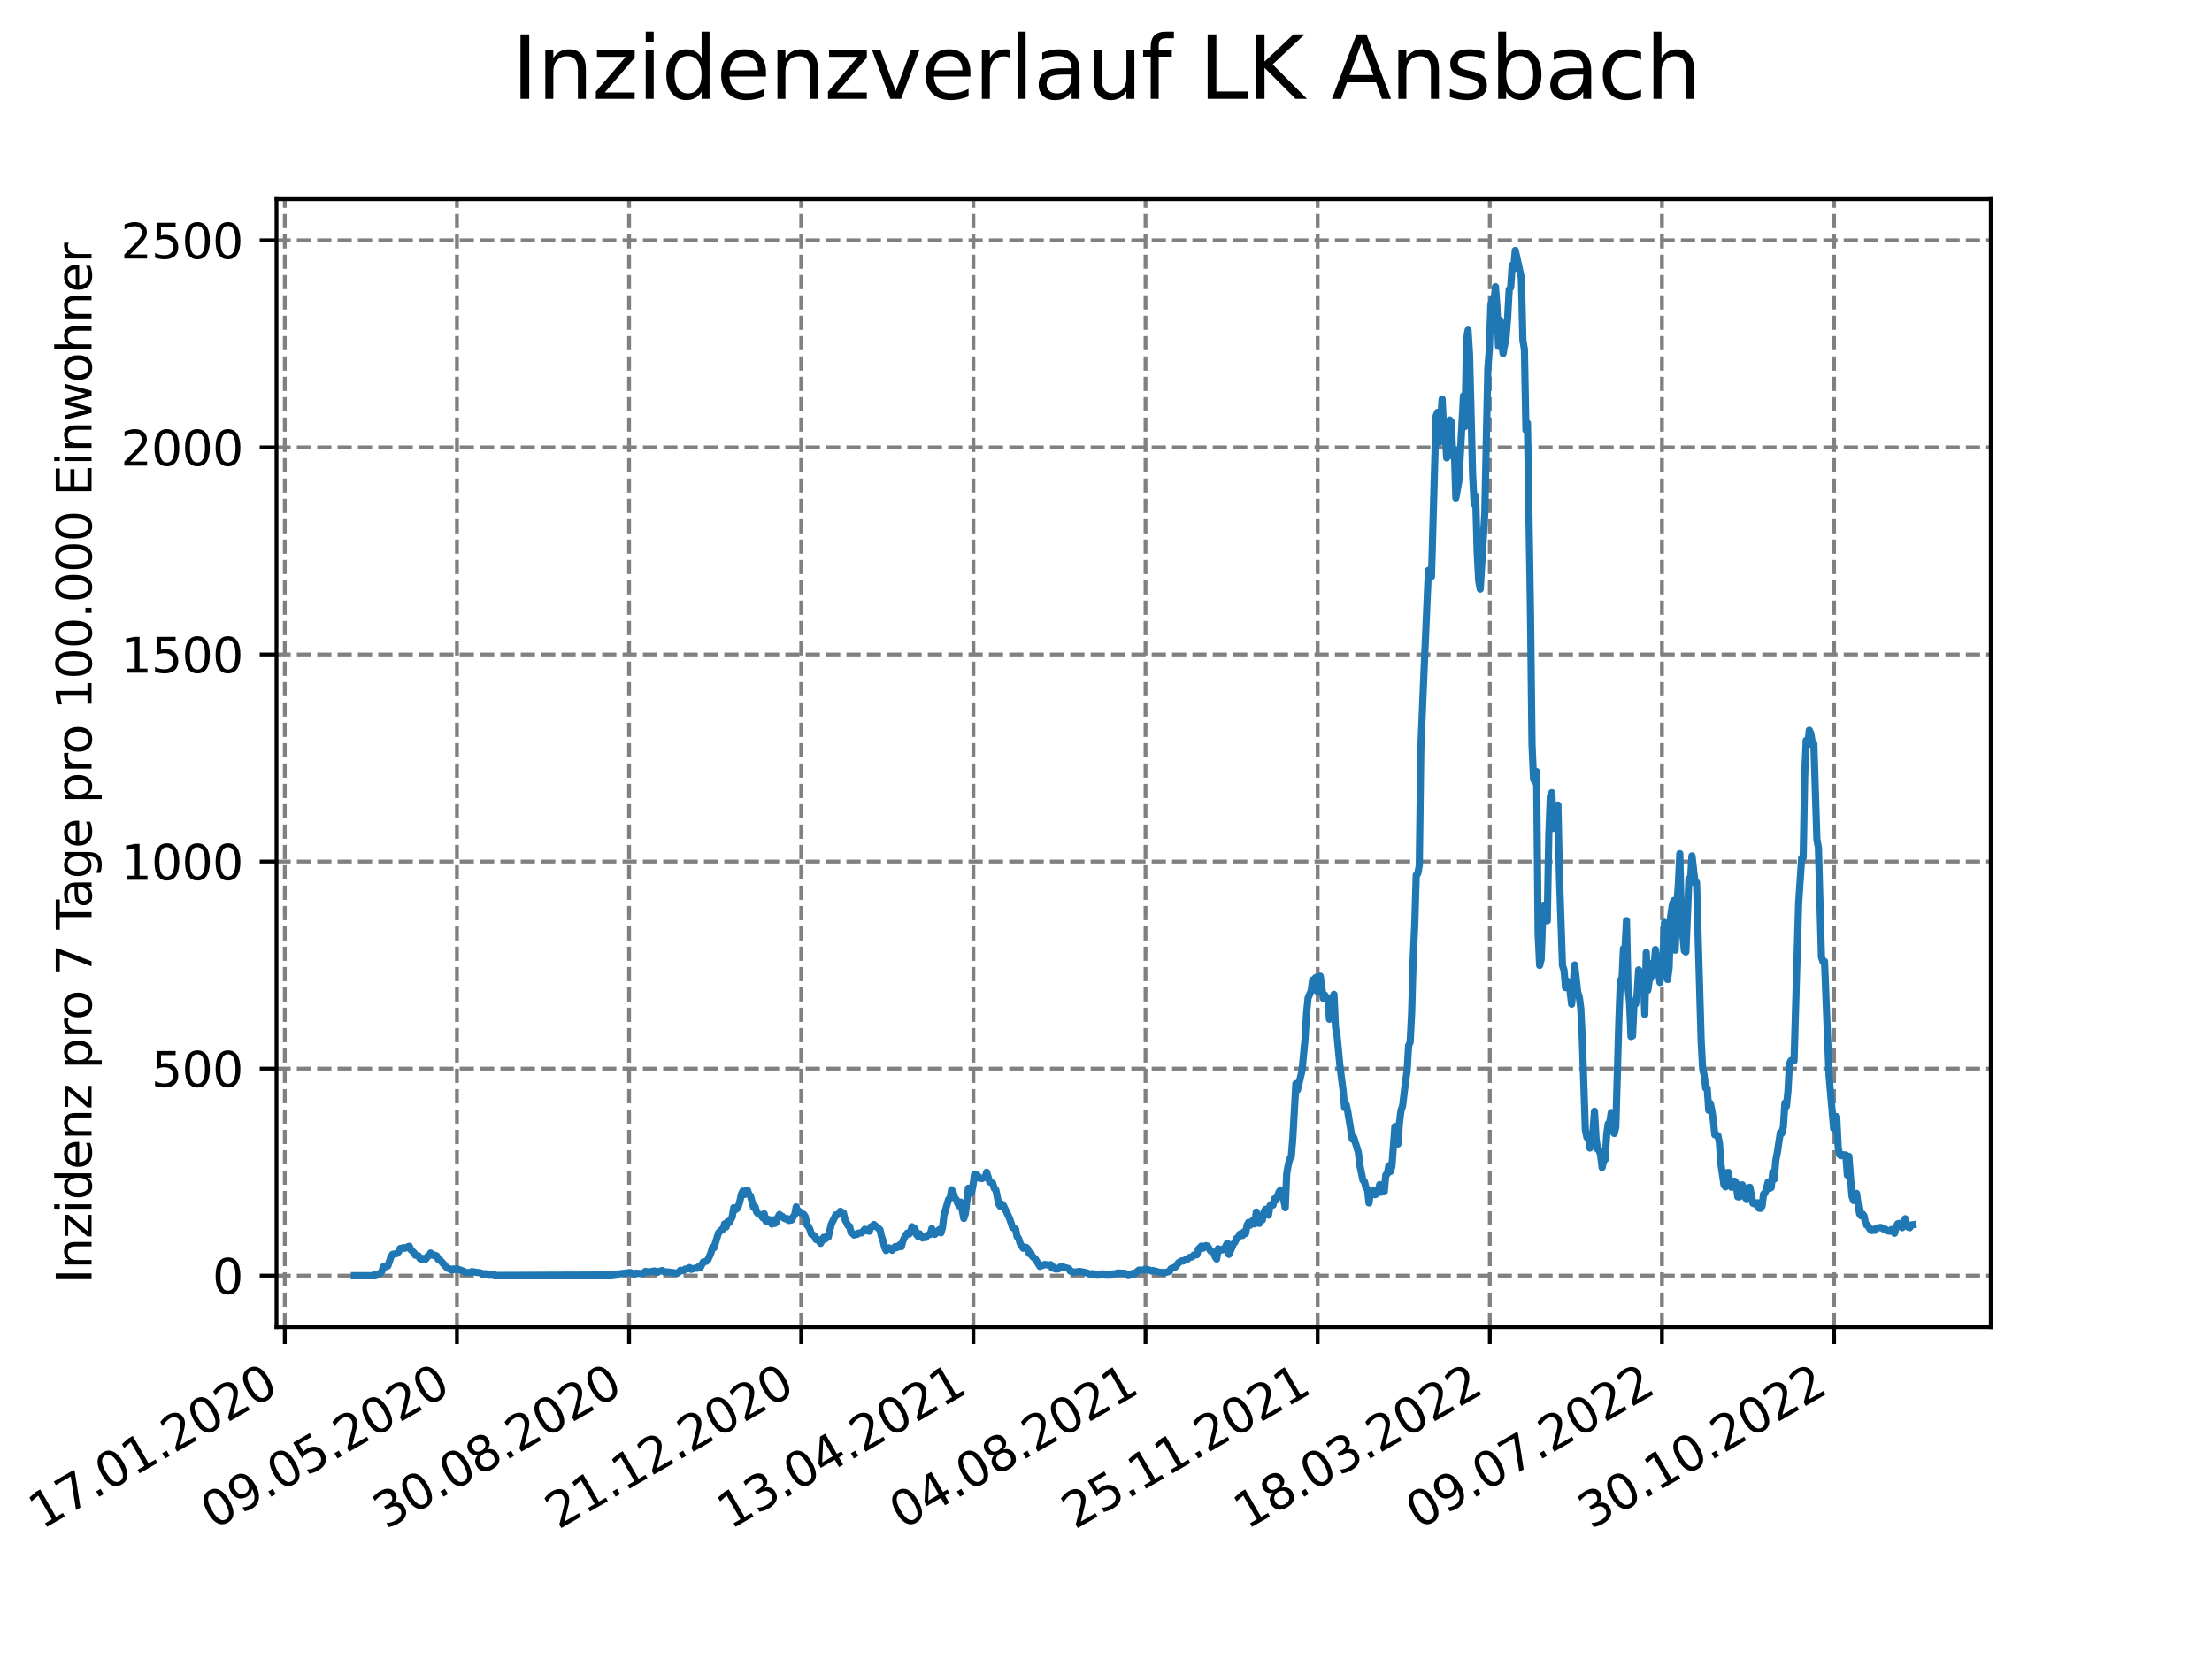 <?xml version="1.0" encoding="utf-8" standalone="no"?>
<!DOCTYPE svg PUBLIC "-//W3C//DTD SVG 1.1//EN"
  "http://www.w3.org/Graphics/SVG/1.1/DTD/svg11.dtd">
<svg xmlns:xlink="http://www.w3.org/1999/xlink" width="460.8pt" height="345.6pt" viewBox="0 0 460.8 345.6" xmlns="http://www.w3.org/2000/svg" version="1.1">
 <defs>
  <style type="text/css">*{stroke-linejoin: round; stroke-linecap: butt}</style>
 </defs>
 <g id="figure_1">
  <g id="patch_1">
   <path d="M 0 345.6 
L 460.8 345.6 
L 460.8 0 
L 0 0 
z
" style="fill: #ffffff"/>
  </g>
  <g id="axes_1">
   <g id="patch_2">
    <path d="M 57.6 276.48 
L 414.72 276.48 
L 414.72 41.472 
L 57.6 41.472 
z
" style="fill: #ffffff"/>
   </g>
   <g id="matplotlib.axis_1">
    <g id="xtick_1">
     <g id="line2d_1">
      <path d="M 59.327 276.48 
L 59.327 41.472 
" clip-path="url(#p4d527da6d1)" style="fill: none; stroke-dasharray: 2.96,1.28; stroke-dashoffset: 0; stroke: #808080; stroke-width: 0.8"/>
     </g>
     <g id="line2d_2">
      <defs>
       <path id="ma8af3af5c5" d="M 0 0 
L 0 3.5 
" style="stroke: #000000; stroke-width: 0.8"/>
      </defs>
      <g>
       <use xlink:href="#ma8af3af5c5" x="59.327" y="276.48" style="stroke: #000000; stroke-width: 0.8"/>
      </g>
     </g>
     <g id="text_1">
      <!-- 17.01.2020 -->
      <g transform="translate(8.702 318.689) rotate(-30) scale(0.1 -0.1)">
       <defs>
        <path id="DejaVuSans-31" d="M 794 531 
L 1825 531 
L 1825 4091 
L 703 3866 
L 703 4441 
L 1819 4666 
L 2450 4666 
L 2450 531 
L 3481 531 
L 3481 0 
L 794 0 
L 794 531 
z
" transform="scale(0.016)"/>
        <path id="DejaVuSans-37" d="M 525 4666 
L 3525 4666 
L 3525 4397 
L 1831 0 
L 1172 0 
L 2766 4134 
L 525 4134 
L 525 4666 
z
" transform="scale(0.016)"/>
        <path id="DejaVuSans-2e" d="M 684 794 
L 1344 794 
L 1344 0 
L 684 0 
L 684 794 
z
" transform="scale(0.016)"/>
        <path id="DejaVuSans-30" d="M 2034 4250 
Q 1547 4250 1301 3770 
Q 1056 3291 1056 2328 
Q 1056 1369 1301 889 
Q 1547 409 2034 409 
Q 2525 409 2770 889 
Q 3016 1369 3016 2328 
Q 3016 3291 2770 3770 
Q 2525 4250 2034 4250 
z
M 2034 4750 
Q 2819 4750 3233 4129 
Q 3647 3509 3647 2328 
Q 3647 1150 3233 529 
Q 2819 -91 2034 -91 
Q 1250 -91 836 529 
Q 422 1150 422 2328 
Q 422 3509 836 4129 
Q 1250 4750 2034 4750 
z
" transform="scale(0.016)"/>
        <path id="DejaVuSans-32" d="M 1228 531 
L 3431 531 
L 3431 0 
L 469 0 
L 469 531 
Q 828 903 1448 1529 
Q 2069 2156 2228 2338 
Q 2531 2678 2651 2914 
Q 2772 3150 2772 3378 
Q 2772 3750 2511 3984 
Q 2250 4219 1831 4219 
Q 1534 4219 1204 4116 
Q 875 4013 500 3803 
L 500 4441 
Q 881 4594 1212 4672 
Q 1544 4750 1819 4750 
Q 2544 4750 2975 4387 
Q 3406 4025 3406 3419 
Q 3406 3131 3298 2873 
Q 3191 2616 2906 2266 
Q 2828 2175 2409 1742 
Q 1991 1309 1228 531 
z
" transform="scale(0.016)"/>
       </defs>
       <use xlink:href="#DejaVuSans-31"/>
       <use xlink:href="#DejaVuSans-37" x="63.623"/>
       <use xlink:href="#DejaVuSans-2e" x="127.246"/>
       <use xlink:href="#DejaVuSans-30" x="159.033"/>
       <use xlink:href="#DejaVuSans-31" x="222.656"/>
       <use xlink:href="#DejaVuSans-2e" x="286.279"/>
       <use xlink:href="#DejaVuSans-32" x="318.066"/>
       <use xlink:href="#DejaVuSans-30" x="381.689"/>
       <use xlink:href="#DejaVuSans-32" x="445.312"/>
       <use xlink:href="#DejaVuSans-30" x="508.936"/>
      </g>
     </g>
    </g>
    <g id="xtick_2">
     <g id="line2d_3">
      <path d="M 95.188 276.48 
L 95.188 41.472 
" clip-path="url(#p4d527da6d1)" style="fill: none; stroke-dasharray: 2.96,1.28; stroke-dashoffset: 0; stroke: #808080; stroke-width: 0.8"/>
     </g>
     <g id="line2d_4">
      <g>
       <use xlink:href="#ma8af3af5c5" x="95.188" y="276.48" style="stroke: #000000; stroke-width: 0.8"/>
      </g>
     </g>
     <g id="text_2">
      <!-- 09.05.2020 -->
      <g transform="translate(44.563 318.689) rotate(-30) scale(0.1 -0.1)">
       <defs>
        <path id="DejaVuSans-39" d="M 703 97 
L 703 672 
Q 941 559 1184 500 
Q 1428 441 1663 441 
Q 2288 441 2617 861 
Q 2947 1281 2994 2138 
Q 2813 1869 2534 1725 
Q 2256 1581 1919 1581 
Q 1219 1581 811 2004 
Q 403 2428 403 3163 
Q 403 3881 828 4315 
Q 1253 4750 1959 4750 
Q 2769 4750 3195 4129 
Q 3622 3509 3622 2328 
Q 3622 1225 3098 567 
Q 2575 -91 1691 -91 
Q 1453 -91 1209 -44 
Q 966 3 703 97 
z
M 1959 2075 
Q 2384 2075 2632 2365 
Q 2881 2656 2881 3163 
Q 2881 3666 2632 3958 
Q 2384 4250 1959 4250 
Q 1534 4250 1286 3958 
Q 1038 3666 1038 3163 
Q 1038 2656 1286 2365 
Q 1534 2075 1959 2075 
z
" transform="scale(0.016)"/>
        <path id="DejaVuSans-35" d="M 691 4666 
L 3169 4666 
L 3169 4134 
L 1269 4134 
L 1269 2991 
Q 1406 3038 1543 3061 
Q 1681 3084 1819 3084 
Q 2600 3084 3056 2656 
Q 3513 2228 3513 1497 
Q 3513 744 3044 326 
Q 2575 -91 1722 -91 
Q 1428 -91 1123 -41 
Q 819 9 494 109 
L 494 744 
Q 775 591 1075 516 
Q 1375 441 1709 441 
Q 2250 441 2565 725 
Q 2881 1009 2881 1497 
Q 2881 1984 2565 2268 
Q 2250 2553 1709 2553 
Q 1456 2553 1204 2497 
Q 953 2441 691 2322 
L 691 4666 
z
" transform="scale(0.016)"/>
       </defs>
       <use xlink:href="#DejaVuSans-30"/>
       <use xlink:href="#DejaVuSans-39" x="63.623"/>
       <use xlink:href="#DejaVuSans-2e" x="127.246"/>
       <use xlink:href="#DejaVuSans-30" x="159.033"/>
       <use xlink:href="#DejaVuSans-35" x="222.656"/>
       <use xlink:href="#DejaVuSans-2e" x="286.279"/>
       <use xlink:href="#DejaVuSans-32" x="318.066"/>
       <use xlink:href="#DejaVuSans-30" x="381.689"/>
       <use xlink:href="#DejaVuSans-32" x="445.312"/>
       <use xlink:href="#DejaVuSans-30" x="508.936"/>
      </g>
     </g>
    </g>
    <g id="xtick_3">
     <g id="line2d_5">
      <path d="M 131.049 276.48 
L 131.049 41.472 
" clip-path="url(#p4d527da6d1)" style="fill: none; stroke-dasharray: 2.96,1.28; stroke-dashoffset: 0; stroke: #808080; stroke-width: 0.8"/>
     </g>
     <g id="line2d_6">
      <g>
       <use xlink:href="#ma8af3af5c5" x="131.049" y="276.48" style="stroke: #000000; stroke-width: 0.8"/>
      </g>
     </g>
     <g id="text_3">
      <!-- 30.08.2020 -->
      <g transform="translate(80.424 318.689) rotate(-30) scale(0.1 -0.1)">
       <defs>
        <path id="DejaVuSans-33" d="M 2597 2516 
Q 3050 2419 3304 2112 
Q 3559 1806 3559 1356 
Q 3559 666 3084 287 
Q 2609 -91 1734 -91 
Q 1441 -91 1130 -33 
Q 819 25 488 141 
L 488 750 
Q 750 597 1062 519 
Q 1375 441 1716 441 
Q 2309 441 2620 675 
Q 2931 909 2931 1356 
Q 2931 1769 2642 2001 
Q 2353 2234 1838 2234 
L 1294 2234 
L 1294 2753 
L 1863 2753 
Q 2328 2753 2575 2939 
Q 2822 3125 2822 3475 
Q 2822 3834 2567 4026 
Q 2313 4219 1838 4219 
Q 1578 4219 1281 4162 
Q 984 4106 628 3988 
L 628 4550 
Q 988 4650 1302 4700 
Q 1616 4750 1894 4750 
Q 2613 4750 3031 4423 
Q 3450 4097 3450 3541 
Q 3450 3153 3228 2886 
Q 3006 2619 2597 2516 
z
" transform="scale(0.016)"/>
        <path id="DejaVuSans-38" d="M 2034 2216 
Q 1584 2216 1326 1975 
Q 1069 1734 1069 1313 
Q 1069 891 1326 650 
Q 1584 409 2034 409 
Q 2484 409 2743 651 
Q 3003 894 3003 1313 
Q 3003 1734 2745 1975 
Q 2488 2216 2034 2216 
z
M 1403 2484 
Q 997 2584 770 2862 
Q 544 3141 544 3541 
Q 544 4100 942 4425 
Q 1341 4750 2034 4750 
Q 2731 4750 3128 4425 
Q 3525 4100 3525 3541 
Q 3525 3141 3298 2862 
Q 3072 2584 2669 2484 
Q 3125 2378 3379 2068 
Q 3634 1759 3634 1313 
Q 3634 634 3220 271 
Q 2806 -91 2034 -91 
Q 1263 -91 848 271 
Q 434 634 434 1313 
Q 434 1759 690 2068 
Q 947 2378 1403 2484 
z
M 1172 3481 
Q 1172 3119 1398 2916 
Q 1625 2713 2034 2713 
Q 2441 2713 2670 2916 
Q 2900 3119 2900 3481 
Q 2900 3844 2670 4047 
Q 2441 4250 2034 4250 
Q 1625 4250 1398 4047 
Q 1172 3844 1172 3481 
z
" transform="scale(0.016)"/>
       </defs>
       <use xlink:href="#DejaVuSans-33"/>
       <use xlink:href="#DejaVuSans-30" x="63.623"/>
       <use xlink:href="#DejaVuSans-2e" x="127.246"/>
       <use xlink:href="#DejaVuSans-30" x="159.033"/>
       <use xlink:href="#DejaVuSans-38" x="222.656"/>
       <use xlink:href="#DejaVuSans-2e" x="286.279"/>
       <use xlink:href="#DejaVuSans-32" x="318.066"/>
       <use xlink:href="#DejaVuSans-30" x="381.689"/>
       <use xlink:href="#DejaVuSans-32" x="445.312"/>
       <use xlink:href="#DejaVuSans-30" x="508.936"/>
      </g>
     </g>
    </g>
    <g id="xtick_4">
     <g id="line2d_7">
      <path d="M 166.91 276.48 
L 166.91 41.472 
" clip-path="url(#p4d527da6d1)" style="fill: none; stroke-dasharray: 2.96,1.28; stroke-dashoffset: 0; stroke: #808080; stroke-width: 0.8"/>
     </g>
     <g id="line2d_8">
      <g>
       <use xlink:href="#ma8af3af5c5" x="166.91" y="276.48" style="stroke: #000000; stroke-width: 0.8"/>
      </g>
     </g>
     <g id="text_4">
      <!-- 21.12.2020 -->
      <g transform="translate(116.285 318.689) rotate(-30) scale(0.1 -0.1)">
       <use xlink:href="#DejaVuSans-32"/>
       <use xlink:href="#DejaVuSans-31" x="63.623"/>
       <use xlink:href="#DejaVuSans-2e" x="127.246"/>
       <use xlink:href="#DejaVuSans-31" x="159.033"/>
       <use xlink:href="#DejaVuSans-32" x="222.656"/>
       <use xlink:href="#DejaVuSans-2e" x="286.279"/>
       <use xlink:href="#DejaVuSans-32" x="318.066"/>
       <use xlink:href="#DejaVuSans-30" x="381.689"/>
       <use xlink:href="#DejaVuSans-32" x="445.312"/>
       <use xlink:href="#DejaVuSans-30" x="508.936"/>
      </g>
     </g>
    </g>
    <g id="xtick_5">
     <g id="line2d_9">
      <path d="M 202.772 276.48 
L 202.772 41.472 
" clip-path="url(#p4d527da6d1)" style="fill: none; stroke-dasharray: 2.96,1.28; stroke-dashoffset: 0; stroke: #808080; stroke-width: 0.8"/>
     </g>
     <g id="line2d_10">
      <g>
       <use xlink:href="#ma8af3af5c5" x="202.772" y="276.48" style="stroke: #000000; stroke-width: 0.8"/>
      </g>
     </g>
     <g id="text_5">
      <!-- 13.04.2021 -->
      <g transform="translate(152.146 318.689) rotate(-30) scale(0.1 -0.1)">
       <defs>
        <path id="DejaVuSans-34" d="M 2419 4116 
L 825 1625 
L 2419 1625 
L 2419 4116 
z
M 2253 4666 
L 3047 4666 
L 3047 1625 
L 3713 1625 
L 3713 1100 
L 3047 1100 
L 3047 0 
L 2419 0 
L 2419 1100 
L 313 1100 
L 313 1709 
L 2253 4666 
z
" transform="scale(0.016)"/>
       </defs>
       <use xlink:href="#DejaVuSans-31"/>
       <use xlink:href="#DejaVuSans-33" x="63.623"/>
       <use xlink:href="#DejaVuSans-2e" x="127.246"/>
       <use xlink:href="#DejaVuSans-30" x="159.033"/>
       <use xlink:href="#DejaVuSans-34" x="222.656"/>
       <use xlink:href="#DejaVuSans-2e" x="286.279"/>
       <use xlink:href="#DejaVuSans-32" x="318.066"/>
       <use xlink:href="#DejaVuSans-30" x="381.689"/>
       <use xlink:href="#DejaVuSans-32" x="445.312"/>
       <use xlink:href="#DejaVuSans-31" x="508.936"/>
      </g>
     </g>
    </g>
    <g id="xtick_6">
     <g id="line2d_11">
      <path d="M 238.633 276.48 
L 238.633 41.472 
" clip-path="url(#p4d527da6d1)" style="fill: none; stroke-dasharray: 2.96,1.28; stroke-dashoffset: 0; stroke: #808080; stroke-width: 0.8"/>
     </g>
     <g id="line2d_12">
      <g>
       <use xlink:href="#ma8af3af5c5" x="238.633" y="276.48" style="stroke: #000000; stroke-width: 0.8"/>
      </g>
     </g>
     <g id="text_6">
      <!-- 04.08.2021 -->
      <g transform="translate(188.008 318.689) rotate(-30) scale(0.1 -0.1)">
       <use xlink:href="#DejaVuSans-30"/>
       <use xlink:href="#DejaVuSans-34" x="63.623"/>
       <use xlink:href="#DejaVuSans-2e" x="127.246"/>
       <use xlink:href="#DejaVuSans-30" x="159.033"/>
       <use xlink:href="#DejaVuSans-38" x="222.656"/>
       <use xlink:href="#DejaVuSans-2e" x="286.279"/>
       <use xlink:href="#DejaVuSans-32" x="318.066"/>
       <use xlink:href="#DejaVuSans-30" x="381.689"/>
       <use xlink:href="#DejaVuSans-32" x="445.312"/>
       <use xlink:href="#DejaVuSans-31" x="508.936"/>
      </g>
     </g>
    </g>
    <g id="xtick_7">
     <g id="line2d_13">
      <path d="M 274.494 276.48 
L 274.494 41.472 
" clip-path="url(#p4d527da6d1)" style="fill: none; stroke-dasharray: 2.96,1.28; stroke-dashoffset: 0; stroke: #808080; stroke-width: 0.8"/>
     </g>
     <g id="line2d_14">
      <g>
       <use xlink:href="#ma8af3af5c5" x="274.494" y="276.48" style="stroke: #000000; stroke-width: 0.8"/>
      </g>
     </g>
     <g id="text_7">
      <!-- 25.11.2021 -->
      <g transform="translate(223.869 318.689) rotate(-30) scale(0.1 -0.1)">
       <use xlink:href="#DejaVuSans-32"/>
       <use xlink:href="#DejaVuSans-35" x="63.623"/>
       <use xlink:href="#DejaVuSans-2e" x="127.246"/>
       <use xlink:href="#DejaVuSans-31" x="159.033"/>
       <use xlink:href="#DejaVuSans-31" x="222.656"/>
       <use xlink:href="#DejaVuSans-2e" x="286.279"/>
       <use xlink:href="#DejaVuSans-32" x="318.066"/>
       <use xlink:href="#DejaVuSans-30" x="381.689"/>
       <use xlink:href="#DejaVuSans-32" x="445.312"/>
       <use xlink:href="#DejaVuSans-31" x="508.936"/>
      </g>
     </g>
    </g>
    <g id="xtick_8">
     <g id="line2d_15">
      <path d="M 310.355 276.48 
L 310.355 41.472 
" clip-path="url(#p4d527da6d1)" style="fill: none; stroke-dasharray: 2.96,1.28; stroke-dashoffset: 0; stroke: #808080; stroke-width: 0.8"/>
     </g>
     <g id="line2d_16">
      <g>
       <use xlink:href="#ma8af3af5c5" x="310.355" y="276.48" style="stroke: #000000; stroke-width: 0.8"/>
      </g>
     </g>
     <g id="text_8">
      <!-- 18.03.2022 -->
      <g transform="translate(259.73 318.689) rotate(-30) scale(0.1 -0.1)">
       <use xlink:href="#DejaVuSans-31"/>
       <use xlink:href="#DejaVuSans-38" x="63.623"/>
       <use xlink:href="#DejaVuSans-2e" x="127.246"/>
       <use xlink:href="#DejaVuSans-30" x="159.033"/>
       <use xlink:href="#DejaVuSans-33" x="222.656"/>
       <use xlink:href="#DejaVuSans-2e" x="286.279"/>
       <use xlink:href="#DejaVuSans-32" x="318.066"/>
       <use xlink:href="#DejaVuSans-30" x="381.689"/>
       <use xlink:href="#DejaVuSans-32" x="445.312"/>
       <use xlink:href="#DejaVuSans-32" x="508.936"/>
      </g>
     </g>
    </g>
    <g id="xtick_9">
     <g id="line2d_17">
      <path d="M 346.216 276.48 
L 346.216 41.472 
" clip-path="url(#p4d527da6d1)" style="fill: none; stroke-dasharray: 2.96,1.28; stroke-dashoffset: 0; stroke: #808080; stroke-width: 0.8"/>
     </g>
     <g id="line2d_18">
      <g>
       <use xlink:href="#ma8af3af5c5" x="346.216" y="276.48" style="stroke: #000000; stroke-width: 0.8"/>
      </g>
     </g>
     <g id="text_9">
      <!-- 09.07.2022 -->
      <g transform="translate(295.591 318.689) rotate(-30) scale(0.1 -0.1)">
       <use xlink:href="#DejaVuSans-30"/>
       <use xlink:href="#DejaVuSans-39" x="63.623"/>
       <use xlink:href="#DejaVuSans-2e" x="127.246"/>
       <use xlink:href="#DejaVuSans-30" x="159.033"/>
       <use xlink:href="#DejaVuSans-37" x="222.656"/>
       <use xlink:href="#DejaVuSans-2e" x="286.279"/>
       <use xlink:href="#DejaVuSans-32" x="318.066"/>
       <use xlink:href="#DejaVuSans-30" x="381.689"/>
       <use xlink:href="#DejaVuSans-32" x="445.312"/>
       <use xlink:href="#DejaVuSans-32" x="508.936"/>
      </g>
     </g>
    </g>
    <g id="xtick_10">
     <g id="line2d_19">
      <path d="M 382.077 276.48 
L 382.077 41.472 
" clip-path="url(#p4d527da6d1)" style="fill: none; stroke-dasharray: 2.96,1.28; stroke-dashoffset: 0; stroke: #808080; stroke-width: 0.8"/>
     </g>
     <g id="line2d_20">
      <g>
       <use xlink:href="#ma8af3af5c5" x="382.077" y="276.48" style="stroke: #000000; stroke-width: 0.8"/>
      </g>
     </g>
     <g id="text_10">
      <!-- 30.10.2022 -->
      <g transform="translate(331.452 318.689) rotate(-30) scale(0.1 -0.1)">
       <use xlink:href="#DejaVuSans-33"/>
       <use xlink:href="#DejaVuSans-30" x="63.623"/>
       <use xlink:href="#DejaVuSans-2e" x="127.246"/>
       <use xlink:href="#DejaVuSans-31" x="159.033"/>
       <use xlink:href="#DejaVuSans-30" x="222.656"/>
       <use xlink:href="#DejaVuSans-2e" x="286.279"/>
       <use xlink:href="#DejaVuSans-32" x="318.066"/>
       <use xlink:href="#DejaVuSans-30" x="381.689"/>
       <use xlink:href="#DejaVuSans-32" x="445.312"/>
       <use xlink:href="#DejaVuSans-32" x="508.936"/>
      </g>
     </g>
    </g>
   </g>
   <g id="matplotlib.axis_2">
    <g id="ytick_1">
     <g id="line2d_21">
      <path d="M 57.6 265.751 
L 414.72 265.751 
" clip-path="url(#p4d527da6d1)" style="fill: none; stroke-dasharray: 2.96,1.28; stroke-dashoffset: 0; stroke: #808080; stroke-width: 0.8"/>
     </g>
     <g id="line2d_22">
      <defs>
       <path id="m5418bd992b" d="M 0 0 
L -3.5 0 
" style="stroke: #000000; stroke-width: 0.8"/>
      </defs>
      <g>
       <use xlink:href="#m5418bd992b" x="57.6" y="265.751" style="stroke: #000000; stroke-width: 0.8"/>
      </g>
     </g>
     <g id="text_11">
      <!-- 0 -->
      <g transform="translate(44.237 269.55) scale(0.1 -0.1)">
       <use xlink:href="#DejaVuSans-30"/>
      </g>
     </g>
    </g>
    <g id="ytick_2">
     <g id="line2d_23">
      <path d="M 57.6 222.613 
L 414.72 222.613 
" clip-path="url(#p4d527da6d1)" style="fill: none; stroke-dasharray: 2.96,1.28; stroke-dashoffset: 0; stroke: #808080; stroke-width: 0.8"/>
     </g>
     <g id="line2d_24">
      <g>
       <use xlink:href="#m5418bd992b" x="57.6" y="222.613" style="stroke: #000000; stroke-width: 0.8"/>
      </g>
     </g>
     <g id="text_12">
      <!-- 500 -->
      <g transform="translate(31.512 226.412) scale(0.1 -0.1)">
       <use xlink:href="#DejaVuSans-35"/>
       <use xlink:href="#DejaVuSans-30" x="63.623"/>
       <use xlink:href="#DejaVuSans-30" x="127.246"/>
      </g>
     </g>
    </g>
    <g id="ytick_3">
     <g id="line2d_25">
      <path d="M 57.6 179.475 
L 414.72 179.475 
" clip-path="url(#p4d527da6d1)" style="fill: none; stroke-dasharray: 2.96,1.28; stroke-dashoffset: 0; stroke: #808080; stroke-width: 0.8"/>
     </g>
     <g id="line2d_26">
      <g>
       <use xlink:href="#m5418bd992b" x="57.6" y="179.475" style="stroke: #000000; stroke-width: 0.8"/>
      </g>
     </g>
     <g id="text_13">
      <!-- 1000 -->
      <g transform="translate(25.15 183.274) scale(0.1 -0.1)">
       <use xlink:href="#DejaVuSans-31"/>
       <use xlink:href="#DejaVuSans-30" x="63.623"/>
       <use xlink:href="#DejaVuSans-30" x="127.246"/>
       <use xlink:href="#DejaVuSans-30" x="190.869"/>
      </g>
     </g>
    </g>
    <g id="ytick_4">
     <g id="line2d_27">
      <path d="M 57.6 136.337 
L 414.72 136.337 
" clip-path="url(#p4d527da6d1)" style="fill: none; stroke-dasharray: 2.96,1.28; stroke-dashoffset: 0; stroke: #808080; stroke-width: 0.8"/>
     </g>
     <g id="line2d_28">
      <g>
       <use xlink:href="#m5418bd992b" x="57.6" y="136.337" style="stroke: #000000; stroke-width: 0.8"/>
      </g>
     </g>
     <g id="text_14">
      <!-- 1500 -->
      <g transform="translate(25.15 140.137) scale(0.1 -0.1)">
       <use xlink:href="#DejaVuSans-31"/>
       <use xlink:href="#DejaVuSans-35" x="63.623"/>
       <use xlink:href="#DejaVuSans-30" x="127.246"/>
       <use xlink:href="#DejaVuSans-30" x="190.869"/>
      </g>
     </g>
    </g>
    <g id="ytick_5">
     <g id="line2d_29">
      <path d="M 57.6 93.199 
L 414.72 93.199 
" clip-path="url(#p4d527da6d1)" style="fill: none; stroke-dasharray: 2.96,1.28; stroke-dashoffset: 0; stroke: #808080; stroke-width: 0.8"/>
     </g>
     <g id="line2d_30">
      <g>
       <use xlink:href="#m5418bd992b" x="57.6" y="93.199" style="stroke: #000000; stroke-width: 0.8"/>
      </g>
     </g>
     <g id="text_15">
      <!-- 2000 -->
      <g transform="translate(25.15 96.999) scale(0.1 -0.1)">
       <use xlink:href="#DejaVuSans-32"/>
       <use xlink:href="#DejaVuSans-30" x="63.623"/>
       <use xlink:href="#DejaVuSans-30" x="127.246"/>
       <use xlink:href="#DejaVuSans-30" x="190.869"/>
      </g>
     </g>
    </g>
    <g id="ytick_6">
     <g id="line2d_31">
      <path d="M 57.6 50.061 
L 414.72 50.061 
" clip-path="url(#p4d527da6d1)" style="fill: none; stroke-dasharray: 2.96,1.28; stroke-dashoffset: 0; stroke: #808080; stroke-width: 0.8"/>
     </g>
     <g id="line2d_32">
      <g>
       <use xlink:href="#m5418bd992b" x="57.6" y="50.061" style="stroke: #000000; stroke-width: 0.8"/>
      </g>
     </g>
     <g id="text_16">
      <!-- 2500 -->
      <g transform="translate(25.15 53.861) scale(0.1 -0.1)">
       <use xlink:href="#DejaVuSans-32"/>
       <use xlink:href="#DejaVuSans-35" x="63.623"/>
       <use xlink:href="#DejaVuSans-30" x="127.246"/>
       <use xlink:href="#DejaVuSans-30" x="190.869"/>
      </g>
     </g>
    </g>
    <g id="text_17">
     <!-- Inzidenz pro 7 Tage pro 100.000 Einwohner -->
     <g transform="translate(19.07 267.301) rotate(-90) scale(0.1 -0.1)">
      <defs>
       <path id="DejaVuSans-49" d="M 628 4666 
L 1259 4666 
L 1259 0 
L 628 0 
L 628 4666 
z
" transform="scale(0.016)"/>
       <path id="DejaVuSans-6e" d="M 3513 2113 
L 3513 0 
L 2938 0 
L 2938 2094 
Q 2938 2591 2744 2837 
Q 2550 3084 2163 3084 
Q 1697 3084 1428 2787 
Q 1159 2491 1159 1978 
L 1159 0 
L 581 0 
L 581 3500 
L 1159 3500 
L 1159 2956 
Q 1366 3272 1645 3428 
Q 1925 3584 2291 3584 
Q 2894 3584 3203 3211 
Q 3513 2838 3513 2113 
z
" transform="scale(0.016)"/>
       <path id="DejaVuSans-7a" d="M 353 3500 
L 3084 3500 
L 3084 2975 
L 922 459 
L 3084 459 
L 3084 0 
L 275 0 
L 275 525 
L 2438 3041 
L 353 3041 
L 353 3500 
z
" transform="scale(0.016)"/>
       <path id="DejaVuSans-69" d="M 603 3500 
L 1178 3500 
L 1178 0 
L 603 0 
L 603 3500 
z
M 603 4863 
L 1178 4863 
L 1178 4134 
L 603 4134 
L 603 4863 
z
" transform="scale(0.016)"/>
       <path id="DejaVuSans-64" d="M 2906 2969 
L 2906 4863 
L 3481 4863 
L 3481 0 
L 2906 0 
L 2906 525 
Q 2725 213 2448 61 
Q 2172 -91 1784 -91 
Q 1150 -91 751 415 
Q 353 922 353 1747 
Q 353 2572 751 3078 
Q 1150 3584 1784 3584 
Q 2172 3584 2448 3432 
Q 2725 3281 2906 2969 
z
M 947 1747 
Q 947 1113 1208 752 
Q 1469 391 1925 391 
Q 2381 391 2643 752 
Q 2906 1113 2906 1747 
Q 2906 2381 2643 2742 
Q 2381 3103 1925 3103 
Q 1469 3103 1208 2742 
Q 947 2381 947 1747 
z
" transform="scale(0.016)"/>
       <path id="DejaVuSans-65" d="M 3597 1894 
L 3597 1613 
L 953 1613 
Q 991 1019 1311 708 
Q 1631 397 2203 397 
Q 2534 397 2845 478 
Q 3156 559 3463 722 
L 3463 178 
Q 3153 47 2828 -22 
Q 2503 -91 2169 -91 
Q 1331 -91 842 396 
Q 353 884 353 1716 
Q 353 2575 817 3079 
Q 1281 3584 2069 3584 
Q 2775 3584 3186 3129 
Q 3597 2675 3597 1894 
z
M 3022 2063 
Q 3016 2534 2758 2815 
Q 2500 3097 2075 3097 
Q 1594 3097 1305 2825 
Q 1016 2553 972 2059 
L 3022 2063 
z
" transform="scale(0.016)"/>
       <path id="DejaVuSans-20" transform="scale(0.016)"/>
       <path id="DejaVuSans-70" d="M 1159 525 
L 1159 -1331 
L 581 -1331 
L 581 3500 
L 1159 3500 
L 1159 2969 
Q 1341 3281 1617 3432 
Q 1894 3584 2278 3584 
Q 2916 3584 3314 3078 
Q 3713 2572 3713 1747 
Q 3713 922 3314 415 
Q 2916 -91 2278 -91 
Q 1894 -91 1617 61 
Q 1341 213 1159 525 
z
M 3116 1747 
Q 3116 2381 2855 2742 
Q 2594 3103 2138 3103 
Q 1681 3103 1420 2742 
Q 1159 2381 1159 1747 
Q 1159 1113 1420 752 
Q 1681 391 2138 391 
Q 2594 391 2855 752 
Q 3116 1113 3116 1747 
z
" transform="scale(0.016)"/>
       <path id="DejaVuSans-72" d="M 2631 2963 
Q 2534 3019 2420 3045 
Q 2306 3072 2169 3072 
Q 1681 3072 1420 2755 
Q 1159 2438 1159 1844 
L 1159 0 
L 581 0 
L 581 3500 
L 1159 3500 
L 1159 2956 
Q 1341 3275 1631 3429 
Q 1922 3584 2338 3584 
Q 2397 3584 2469 3576 
Q 2541 3569 2628 3553 
L 2631 2963 
z
" transform="scale(0.016)"/>
       <path id="DejaVuSans-6f" d="M 1959 3097 
Q 1497 3097 1228 2736 
Q 959 2375 959 1747 
Q 959 1119 1226 758 
Q 1494 397 1959 397 
Q 2419 397 2687 759 
Q 2956 1122 2956 1747 
Q 2956 2369 2687 2733 
Q 2419 3097 1959 3097 
z
M 1959 3584 
Q 2709 3584 3137 3096 
Q 3566 2609 3566 1747 
Q 3566 888 3137 398 
Q 2709 -91 1959 -91 
Q 1206 -91 779 398 
Q 353 888 353 1747 
Q 353 2609 779 3096 
Q 1206 3584 1959 3584 
z
" transform="scale(0.016)"/>
       <path id="DejaVuSans-54" d="M -19 4666 
L 3928 4666 
L 3928 4134 
L 2272 4134 
L 2272 0 
L 1638 0 
L 1638 4134 
L -19 4134 
L -19 4666 
z
" transform="scale(0.016)"/>
       <path id="DejaVuSans-61" d="M 2194 1759 
Q 1497 1759 1228 1600 
Q 959 1441 959 1056 
Q 959 750 1161 570 
Q 1363 391 1709 391 
Q 2188 391 2477 730 
Q 2766 1069 2766 1631 
L 2766 1759 
L 2194 1759 
z
M 3341 1997 
L 3341 0 
L 2766 0 
L 2766 531 
Q 2569 213 2275 61 
Q 1981 -91 1556 -91 
Q 1019 -91 701 211 
Q 384 513 384 1019 
Q 384 1609 779 1909 
Q 1175 2209 1959 2209 
L 2766 2209 
L 2766 2266 
Q 2766 2663 2505 2880 
Q 2244 3097 1772 3097 
Q 1472 3097 1187 3025 
Q 903 2953 641 2809 
L 641 3341 
Q 956 3463 1253 3523 
Q 1550 3584 1831 3584 
Q 2591 3584 2966 3190 
Q 3341 2797 3341 1997 
z
" transform="scale(0.016)"/>
       <path id="DejaVuSans-67" d="M 2906 1791 
Q 2906 2416 2648 2759 
Q 2391 3103 1925 3103 
Q 1463 3103 1205 2759 
Q 947 2416 947 1791 
Q 947 1169 1205 825 
Q 1463 481 1925 481 
Q 2391 481 2648 825 
Q 2906 1169 2906 1791 
z
M 3481 434 
Q 3481 -459 3084 -895 
Q 2688 -1331 1869 -1331 
Q 1566 -1331 1297 -1286 
Q 1028 -1241 775 -1147 
L 775 -588 
Q 1028 -725 1275 -790 
Q 1522 -856 1778 -856 
Q 2344 -856 2625 -561 
Q 2906 -266 2906 331 
L 2906 616 
Q 2728 306 2450 153 
Q 2172 0 1784 0 
Q 1141 0 747 490 
Q 353 981 353 1791 
Q 353 2603 747 3093 
Q 1141 3584 1784 3584 
Q 2172 3584 2450 3431 
Q 2728 3278 2906 2969 
L 2906 3500 
L 3481 3500 
L 3481 434 
z
" transform="scale(0.016)"/>
       <path id="DejaVuSans-45" d="M 628 4666 
L 3578 4666 
L 3578 4134 
L 1259 4134 
L 1259 2753 
L 3481 2753 
L 3481 2222 
L 1259 2222 
L 1259 531 
L 3634 531 
L 3634 0 
L 628 0 
L 628 4666 
z
" transform="scale(0.016)"/>
       <path id="DejaVuSans-77" d="M 269 3500 
L 844 3500 
L 1563 769 
L 2278 3500 
L 2956 3500 
L 3675 769 
L 4391 3500 
L 4966 3500 
L 4050 0 
L 3372 0 
L 2619 2869 
L 1863 0 
L 1184 0 
L 269 3500 
z
" transform="scale(0.016)"/>
       <path id="DejaVuSans-68" d="M 3513 2113 
L 3513 0 
L 2938 0 
L 2938 2094 
Q 2938 2591 2744 2837 
Q 2550 3084 2163 3084 
Q 1697 3084 1428 2787 
Q 1159 2491 1159 1978 
L 1159 0 
L 581 0 
L 581 4863 
L 1159 4863 
L 1159 2956 
Q 1366 3272 1645 3428 
Q 1925 3584 2291 3584 
Q 2894 3584 3203 3211 
Q 3513 2838 3513 2113 
z
" transform="scale(0.016)"/>
      </defs>
      <use xlink:href="#DejaVuSans-49"/>
      <use xlink:href="#DejaVuSans-6e" x="29.492"/>
      <use xlink:href="#DejaVuSans-7a" x="92.871"/>
      <use xlink:href="#DejaVuSans-69" x="145.361"/>
      <use xlink:href="#DejaVuSans-64" x="173.145"/>
      <use xlink:href="#DejaVuSans-65" x="236.621"/>
      <use xlink:href="#DejaVuSans-6e" x="298.145"/>
      <use xlink:href="#DejaVuSans-7a" x="361.523"/>
      <use xlink:href="#DejaVuSans-20" x="414.014"/>
      <use xlink:href="#DejaVuSans-70" x="445.801"/>
      <use xlink:href="#DejaVuSans-72" x="509.277"/>
      <use xlink:href="#DejaVuSans-6f" x="548.141"/>
      <use xlink:href="#DejaVuSans-20" x="609.322"/>
      <use xlink:href="#DejaVuSans-37" x="641.109"/>
      <use xlink:href="#DejaVuSans-20" x="704.732"/>
      <use xlink:href="#DejaVuSans-54" x="736.52"/>
      <use xlink:href="#DejaVuSans-61" x="781.104"/>
      <use xlink:href="#DejaVuSans-67" x="842.383"/>
      <use xlink:href="#DejaVuSans-65" x="905.859"/>
      <use xlink:href="#DejaVuSans-20" x="967.383"/>
      <use xlink:href="#DejaVuSans-70" x="999.17"/>
      <use xlink:href="#DejaVuSans-72" x="1062.646"/>
      <use xlink:href="#DejaVuSans-6f" x="1101.51"/>
      <use xlink:href="#DejaVuSans-20" x="1162.691"/>
      <use xlink:href="#DejaVuSans-31" x="1194.479"/>
      <use xlink:href="#DejaVuSans-30" x="1258.102"/>
      <use xlink:href="#DejaVuSans-30" x="1321.725"/>
      <use xlink:href="#DejaVuSans-2e" x="1385.348"/>
      <use xlink:href="#DejaVuSans-30" x="1417.135"/>
      <use xlink:href="#DejaVuSans-30" x="1480.758"/>
      <use xlink:href="#DejaVuSans-30" x="1544.381"/>
      <use xlink:href="#DejaVuSans-20" x="1608.004"/>
      <use xlink:href="#DejaVuSans-45" x="1639.791"/>
      <use xlink:href="#DejaVuSans-69" x="1702.975"/>
      <use xlink:href="#DejaVuSans-6e" x="1730.758"/>
      <use xlink:href="#DejaVuSans-77" x="1794.137"/>
      <use xlink:href="#DejaVuSans-6f" x="1875.924"/>
      <use xlink:href="#DejaVuSans-68" x="1937.105"/>
      <use xlink:href="#DejaVuSans-6e" x="2000.484"/>
      <use xlink:href="#DejaVuSans-65" x="2063.863"/>
      <use xlink:href="#DejaVuSans-72" x="2125.387"/>
     </g>
    </g>
   </g>
   <g id="line2d_33">
    <path d="M 73.833 265.751 
L 77.641 265.751 
L 77.958 265.564 
L 78.276 265.564 
L 79.228 265.237 
L 79.545 264.863 
L 79.862 263.882 
L 80.18 263.975 
L 80.815 263.695 
L 81.449 261.825 
L 81.767 261.311 
L 82.719 261.124 
L 83.036 260.797 
L 83.353 260.096 
L 83.671 260.142 
L 83.988 259.909 
L 84.305 260.049 
L 84.623 259.955 
L 84.94 259.722 
L 85.258 259.628 
L 85.575 260.329 
L 86.21 260.937 
L 86.527 261.498 
L 86.844 261.498 
L 87.162 261.638 
L 87.479 262.199 
L 87.796 262.339 
L 88.114 262.152 
L 88.431 262.479 
L 88.748 262.246 
L 89.066 261.732 
L 89.383 261.591 
L 89.7 261.03 
L 90.335 261.545 
L 90.653 261.498 
L 90.97 261.638 
L 91.287 262.339 
L 91.605 262.433 
L 93.191 264.209 
L 93.509 264.255 
L 94.143 264.629 
L 94.461 264.349 
L 94.778 264.489 
L 95.096 264.302 
L 96.682 264.863 
L 97 265.097 
L 97.634 265.097 
L 97.952 265.097 
L 98.269 264.91 
L 100.173 265.19 
L 100.491 265.424 
L 101.125 265.33 
L 101.76 265.471 
L 102.712 265.471 
L 103.347 265.704 
L 127.148 265.611 
L 131.274 265.097 
L 132.226 265.424 
L 132.543 265.237 
L 133.496 265.33 
L 133.813 265.377 
L 134.13 265.19 
L 134.448 264.863 
L 135.082 265.003 
L 136.352 264.77 
L 136.669 265.003 
L 136.986 265.05 
L 137.304 264.863 
L 137.939 264.676 
L 138.573 265.05 
L 138.891 264.957 
L 141.112 265.237 
L 141.429 265.003 
L 141.747 264.629 
L 142.381 264.723 
L 142.699 264.396 
L 143.334 264.302 
L 143.651 264.068 
L 143.968 264.442 
L 144.92 264.162 
L 145.238 264.209 
L 145.555 263.882 
L 145.872 264.068 
L 146.507 262.9 
L 147.142 262.76 
L 147.459 262.479 
L 148.094 261.03 
L 148.411 259.862 
L 148.729 259.955 
L 149.681 256.824 
L 150.315 256.17 
L 150.633 256.076 
L 150.95 254.954 
L 151.267 255.609 
L 151.585 254.487 
L 151.902 254.721 
L 152.537 253.505 
L 152.854 251.589 
L 153.172 252.01 
L 153.489 251.823 
L 153.806 251.309 
L 154.124 250.28 
L 154.441 248.785 
L 154.758 248.131 
L 155.076 248.832 
L 155.393 248.037 
L 155.71 247.944 
L 156.028 248.832 
L 156.345 249.159 
L 156.98 251.542 
L 157.297 251.355 
L 157.615 252.477 
L 157.932 252.851 
L 158.567 253.132 
L 158.884 253.692 
L 159.201 252.851 
L 159.519 254.347 
L 159.836 254.534 
L 160.153 254.02 
L 160.788 255.001 
L 161.105 254.113 
L 161.423 254.861 
L 161.74 254.58 
L 162.058 253.599 
L 162.375 252.991 
L 162.692 253.319 
L 163.01 253.412 
L 163.327 253.786 
L 163.644 253.926 
L 163.962 253.833 
L 164.279 254.253 
L 164.914 254.16 
L 165.231 253.459 
L 165.548 253.085 
L 165.866 251.402 
L 166.183 252.524 
L 166.5 252.337 
L 166.818 252.664 
L 167.453 252.991 
L 167.77 253.505 
L 168.087 255.141 
L 168.405 255.469 
L 168.722 256.123 
L 169.039 257.104 
L 169.674 257.432 
L 169.991 258.226 
L 170.309 258.133 
L 170.943 259.021 
L 171.578 257.759 
L 171.896 258.133 
L 172.213 257.525 
L 172.53 257.759 
L 173.165 255.048 
L 174.117 253.085 
L 174.434 253.085 
L 174.752 252.898 
L 175.069 252.337 
L 175.386 252.571 
L 175.704 252.664 
L 176.021 254.02 
L 176.656 255.328 
L 176.973 255.469 
L 177.291 256.777 
L 177.608 256.917 
L 177.925 257.291 
L 178.243 257.151 
L 178.56 257.151 
L 178.877 256.871 
L 179.512 256.824 
L 180.147 256.076 
L 180.464 256.357 
L 181.099 256.497 
L 181.416 255.562 
L 181.734 255.562 
L 182.051 255.095 
L 183.32 256.17 
L 183.638 257.572 
L 183.955 258.46 
L 184.272 259.815 
L 184.59 260.516 
L 184.907 260.002 
L 185.224 259.955 
L 185.542 260.142 
L 185.859 260.47 
L 186.494 259.675 
L 186.811 259.909 
L 187.129 259.722 
L 187.446 259.301 
L 187.763 259.722 
L 188.081 258.507 
L 188.715 257.245 
L 189.033 256.871 
L 189.35 257.104 
L 189.667 256.777 
L 189.985 255.562 
L 190.302 256.029 
L 190.62 255.983 
L 190.937 257.198 
L 191.254 257.572 
L 191.572 257.011 
L 191.889 257.712 
L 192.206 257.899 
L 192.524 257.572 
L 192.841 257.805 
L 193.158 257.338 
L 193.793 257.151 
L 194.11 255.936 
L 194.428 256.777 
L 194.745 257.151 
L 195.697 256.123 
L 196.015 256.824 
L 196.332 255.749 
L 196.649 253.132 
L 197.601 249.86 
L 197.919 249.579 
L 198.236 247.85 
L 198.553 248.317 
L 198.871 249.579 
L 199.188 249.86 
L 199.505 250.701 
L 199.823 251.215 
L 200.14 250.421 
L 200.775 253.833 
L 201.092 252.898 
L 201.727 247.523 
L 202.044 247.757 
L 202.362 248.551 
L 202.679 247.009 
L 202.996 244.719 
L 203.314 244.672 
L 203.631 244.859 
L 203.948 245.42 
L 204.583 245.513 
L 204.9 245.326 
L 205.218 245.279 
L 205.535 244.204 
L 206.17 246.214 
L 206.805 246.495 
L 207.122 247.57 
L 207.439 247.85 
L 208.074 250.888 
L 208.391 251.309 
L 208.709 250.841 
L 209.026 251.122 
L 210.296 253.786 
L 210.93 255.702 
L 211.565 256.076 
L 211.882 257.619 
L 212.2 257.992 
L 212.517 259.021 
L 213.152 260.049 
L 213.469 259.862 
L 213.786 259.862 
L 214.104 260.189 
L 214.421 261.171 
L 214.739 261.03 
L 215.056 261.732 
L 215.691 262.292 
L 216.643 263.835 
L 216.96 263.601 
L 217.277 263.601 
L 217.595 263.414 
L 218.547 263.554 
L 218.864 263.461 
L 219.181 264.162 
L 219.499 263.975 
L 219.816 264.349 
L 220.451 264.349 
L 220.768 263.975 
L 221.403 263.882 
L 221.72 264.115 
L 222.038 264.115 
L 222.672 264.302 
L 222.99 264.816 
L 223.307 264.863 
L 223.624 265.05 
L 224.894 264.863 
L 225.846 265.05 
L 226.481 265.19 
L 226.798 265.377 
L 227.115 265.424 
L 227.433 265.33 
L 228.702 265.471 
L 229.654 265.377 
L 230.606 265.471 
L 231.558 265.424 
L 232.51 265.33 
L 232.828 265.19 
L 234.415 265.284 
L 235.049 265.564 
L 236.001 265.284 
L 236.319 265.377 
L 237.271 264.583 
L 238.223 264.629 
L 238.54 264.396 
L 239.175 264.489 
L 239.81 264.77 
L 240.127 264.676 
L 241.714 265.097 
L 242.031 265.05 
L 242.348 265.19 
L 243.3 264.957 
L 243.618 264.863 
L 243.935 264.302 
L 244.887 263.928 
L 245.522 263.04 
L 246.157 262.666 
L 246.474 262.713 
L 247.109 262.339 
L 247.426 262.292 
L 247.743 261.965 
L 248.378 261.825 
L 248.696 261.451 
L 249.33 261.404 
L 249.648 260.236 
L 250.282 259.582 
L 250.6 260.049 
L 250.917 259.628 
L 251.234 259.488 
L 251.552 259.582 
L 252.186 260.61 
L 252.821 260.89 
L 253.139 261.825 
L 253.456 262.292 
L 253.773 260.142 
L 254.091 260.563 
L 254.408 260.283 
L 254.725 260.376 
L 255.043 260.189 
L 255.677 258.974 
L 255.995 261.311 
L 256.629 259.909 
L 256.947 259.114 
L 257.264 258.787 
L 257.581 257.992 
L 257.899 257.946 
L 258.216 257.151 
L 258.534 256.964 
L 258.851 257.385 
L 259.168 256.59 
L 259.486 256.964 
L 259.803 255.188 
L 260.12 254.627 
L 260.438 255.235 
L 261.072 254.16 
L 261.39 254.954 
L 261.707 252.477 
L 262.024 254.02 
L 262.342 254.861 
L 262.659 254.3 
L 262.977 254.16 
L 263.294 252.524 
L 263.611 251.916 
L 263.929 252.851 
L 264.246 253.132 
L 264.563 251.169 
L 264.881 250.888 
L 265.198 251.028 
L 265.515 249.72 
L 265.833 250 
L 266.467 248.224 
L 266.785 247.897 
L 267.102 248.317 
L 267.737 251.589 
L 268.054 244.438 
L 268.372 242.615 
L 268.689 241.447 
L 269.006 240.933 
L 269.324 236.96 
L 269.958 225.743 
L 270.276 227.098 
L 271.228 223.078 
L 271.862 216.488 
L 272.18 211.02 
L 272.497 207.888 
L 273.132 206.439 
L 273.449 204.149 
L 273.767 204.476 
L 274.084 203.635 
L 274.401 206.486 
L 274.719 203.915 
L 275.036 203.355 
L 275.671 207.982 
L 275.988 207.281 
L 276.305 208.169 
L 276.623 207.842 
L 276.94 212.328 
L 277.258 211.768 
L 277.892 207.14 
L 278.21 214.058 
L 278.527 215.74 
L 279.162 222.331 
L 279.796 227.191 
L 280.114 230.744 
L 280.431 230.089 
L 280.748 231.491 
L 281.7 237.287 
L 282.018 236.96 
L 282.97 240.045 
L 283.287 242.756 
L 283.922 245.84 
L 284.239 246.167 
L 284.557 247.429 
L 284.874 247.803 
L 285.191 250.608 
L 285.509 248.037 
L 285.826 248.551 
L 286.143 247.897 
L 286.461 248.878 
L 286.778 248.691 
L 287.096 248.271 
L 287.413 246.775 
L 287.73 248.364 
L 288.048 248.131 
L 288.365 248.271 
L 288.682 244.765 
L 289 244.532 
L 289.317 242.849 
L 289.634 244.064 
L 289.952 243.036 
L 290.586 234.67 
L 290.904 237.287 
L 291.221 238.315 
L 291.539 233.828 
L 291.856 231.304 
L 292.173 230.463 
L 292.808 225.228 
L 293.125 223.125 
L 293.443 217.797 
L 293.76 217.143 
L 294.077 210.926 
L 294.395 199.615 
L 294.712 192.698 
L 295.029 182.275 
L 295.347 181.995 
L 295.664 180.312 
L 295.981 156.055 
L 296.616 140.584 
L 297.568 118.804 
L 298.203 120.113 
L 299.155 86.694 
L 299.472 85.9 
L 299.79 92.163 
L 300.424 83.142 
L 300.742 89.452 
L 301.059 90.527 
L 301.377 95.388 
L 301.694 93.892 
L 302.011 87.489 
L 302.329 87.863 
L 302.646 95.014 
L 302.963 93.612 
L 303.281 103.754 
L 303.915 100.155 
L 304.867 82.441 
L 305.185 88.844 
L 305.502 70.71 
L 305.82 68.793 
L 306.137 73.981 
L 306.772 98.94 
L 307.089 105.016 
L 307.406 103.333 
L 307.724 115.018 
L 308.041 121.001 
L 308.358 122.73 
L 309.31 106.979 
L 309.945 76.739 
L 310.262 72.626 
L 310.58 63.512 
L 310.897 62.297 
L 311.215 62.764 
L 311.532 59.726 
L 311.849 64.119 
L 312.167 72.158 
L 312.484 66.69 
L 312.801 71.504 
L 313.119 73.654 
L 313.753 70.195 
L 314.071 66.129 
L 314.388 60.333 
L 314.705 59.866 
L 315.023 55.239 
L 315.34 55.987 
L 315.658 52.154 
L 316.927 57.903 
L 317.244 70.85 
L 317.562 72.813 
L 317.879 89.592 
L 318.196 88.143 
L 318.831 127.778 
L 319.148 155.12 
L 319.466 162.271 
L 319.783 162.879 
L 320.1 160.729 
L 320.418 194.427 
L 320.735 201.111 
L 321.053 199.849 
L 321.37 190.969 
L 321.687 188.679 
L 322.005 191.202 
L 322.322 191.81 
L 322.639 174.003 
L 322.957 165.917 
L 323.274 165.122 
L 323.591 172.554 
L 323.909 172.554 
L 324.226 171.525 
L 324.543 167.693 
L 324.861 182.696 
L 325.496 201.158 
L 325.813 202.093 
L 326.13 205.738 
L 326.448 204.383 
L 327.082 206.486 
L 327.4 209.197 
L 328.034 201.018 
L 328.669 206.72 
L 328.986 207.655 
L 329.304 210.038 
L 329.621 216.535 
L 330.256 235.418 
L 330.573 236.913 
L 330.891 237.007 
L 331.208 239.157 
L 331.525 236.586 
L 331.843 235.651 
L 332.16 231.491 
L 332.477 237.053 
L 332.795 239.39 
L 333.112 239.484 
L 333.429 240.606 
L 333.747 243.223 
L 334.064 241.821 
L 334.381 241.54 
L 334.699 236.352 
L 335.016 234.109 
L 335.334 233.782 
L 335.651 231.772 
L 335.968 235.745 
L 336.286 236.119 
L 336.603 234.81 
L 337.238 212.515 
L 337.555 204.196 
L 337.872 204.57 
L 338.19 197.606 
L 338.507 197.793 
L 338.824 191.763 
L 339.142 205.785 
L 339.459 208.823 
L 339.777 215.927 
L 340.094 215.787 
L 340.411 208.589 
L 340.729 209.15 
L 341.046 207 
L 341.363 202.046 
L 341.681 206.533 
L 341.998 205.925 
L 342.315 202.794 
L 342.633 211.347 
L 342.95 198.4 
L 343.267 206.299 
L 343.585 204.102 
L 343.902 203.729 
L 344.22 200.644 
L 344.537 201.999 
L 344.854 197.793 
L 345.172 202.046 
L 345.489 202.56 
L 345.806 204.663 
L 346.124 199.055 
L 346.441 198.774 
L 346.758 192.137 
L 347.076 196.344 
L 347.393 204.056 
L 347.71 201.532 
L 348.028 190.875 
L 348.345 188.725 
L 348.662 187.604 
L 348.98 197.933 
L 349.297 188.351 
L 349.615 184.612 
L 349.932 177.835 
L 350.249 191.623 
L 350.884 198.073 
L 351.201 198.307 
L 351.836 183.07 
L 352.153 183.537 
L 352.471 178.303 
L 353.105 183.911 
L 353.423 183.818 
L 354.375 216.675 
L 354.692 222.705 
L 355.01 224.013 
L 355.327 226.677 
L 355.644 226.724 
L 355.962 231.304 
L 356.279 229.856 
L 356.596 231.258 
L 356.914 233.361 
L 357.231 236.399 
L 357.866 236.539 
L 358.183 238.082 
L 358.5 242.522 
L 359.135 246.822 
L 359.453 247.242 
L 359.77 244.298 
L 360.087 244.251 
L 360.405 246.962 
L 360.722 247.336 
L 361.039 246.541 
L 361.357 246.074 
L 361.674 246.448 
L 361.991 249.299 
L 362.309 249.346 
L 362.943 246.822 
L 363.261 247.616 
L 363.578 249.439 
L 363.896 249.907 
L 364.213 247.429 
L 364.53 247.336 
L 365.165 250.654 
L 365.482 250.795 
L 365.8 250.795 
L 366.117 250.561 
L 366.434 251.683 
L 366.752 251.729 
L 367.069 251.262 
L 367.386 248.738 
L 367.704 248.551 
L 368.339 246.214 
L 368.656 247.57 
L 368.973 247.383 
L 369.291 244.251 
L 369.608 245.653 
L 369.925 241.774 
L 370.243 240.138 
L 370.877 235.932 
L 371.195 236.072 
L 371.512 234.716 
L 371.829 229.762 
L 372.147 230.463 
L 372.464 227.285 
L 372.781 221.63 
L 373.099 220.928 
L 373.416 220.788 
L 373.734 221.022 
L 374.686 188.164 
L 375.32 178.77 
L 375.638 178.63 
L 375.955 161.243 
L 376.272 154.232 
L 376.59 155.167 
L 376.907 152.129 
L 377.224 152.783 
L 377.542 154.746 
L 377.859 154.98 
L 378.494 174.844 
L 378.811 176.573 
L 379.446 199.382 
L 379.763 200.317 
L 380.081 200.27 
L 381.033 224.153 
L 381.985 235.09 
L 382.302 235.231 
L 382.62 232.613 
L 382.937 239.157 
L 383.254 240.559 
L 383.572 240.746 
L 383.889 240.559 
L 384.524 240.606 
L 384.841 244.812 
L 385.158 240.886 
L 385.793 249.159 
L 386.11 250.094 
L 386.428 248.645 
L 386.745 248.598 
L 387.38 252.851 
L 387.697 253.272 
L 388.015 252.898 
L 388.332 253.319 
L 388.649 255.095 
L 388.967 255.141 
L 389.601 256.123 
L 389.919 256.357 
L 390.236 256.123 
L 390.553 256.31 
L 390.871 255.842 
L 391.823 255.702 
L 392.458 256.076 
L 392.775 256.076 
L 393.092 256.403 
L 393.727 256.497 
L 394.044 256.123 
L 394.362 256.216 
L 394.679 256.917 
L 394.996 255.655 
L 395.314 254.954 
L 395.631 254.861 
L 395.948 255.188 
L 396.266 255.749 
L 396.9 253.879 
L 397.218 255.235 
L 397.535 255.655 
L 397.853 255.749 
L 398.17 255.188 
L 398.487 255.141 
L 398.487 255.141 
" clip-path="url(#p4d527da6d1)" style="fill: none; stroke: #1f77b4; stroke-width: 1.5; stroke-linecap: square"/>
   </g>
   <g id="patch_3">
    <path d="M 57.6 276.48 
L 57.6 41.472 
" style="fill: none; stroke: #000000; stroke-width: 0.8; stroke-linejoin: miter; stroke-linecap: square"/>
   </g>
   <g id="patch_4">
    <path d="M 414.72 276.48 
L 414.72 41.472 
" style="fill: none; stroke: #000000; stroke-width: 0.8; stroke-linejoin: miter; stroke-linecap: square"/>
   </g>
   <g id="patch_5">
    <path d="M 57.6 276.48 
L 414.72 276.48 
" style="fill: none; stroke: #000000; stroke-width: 0.8; stroke-linejoin: miter; stroke-linecap: square"/>
   </g>
   <g id="patch_6">
    <path d="M 57.6 41.472 
L 414.72 41.472 
" style="fill: none; stroke: #000000; stroke-width: 0.8; stroke-linejoin: miter; stroke-linecap: square"/>
   </g>
  </g>
  <g id="text_18">
   <!-- Inzidenzverlauf LK Ansbach -->
   <g transform="translate(106.619 20.589) scale(0.18 -0.18)">
    <defs>
     <path id="DejaVuSans-76" d="M 191 3500 
L 800 3500 
L 1894 563 
L 2988 3500 
L 3597 3500 
L 2284 0 
L 1503 0 
L 191 3500 
z
" transform="scale(0.016)"/>
     <path id="DejaVuSans-6c" d="M 603 4863 
L 1178 4863 
L 1178 0 
L 603 0 
L 603 4863 
z
" transform="scale(0.016)"/>
     <path id="DejaVuSans-75" d="M 544 1381 
L 544 3500 
L 1119 3500 
L 1119 1403 
Q 1119 906 1312 657 
Q 1506 409 1894 409 
Q 2359 409 2629 706 
Q 2900 1003 2900 1516 
L 2900 3500 
L 3475 3500 
L 3475 0 
L 2900 0 
L 2900 538 
Q 2691 219 2414 64 
Q 2138 -91 1772 -91 
Q 1169 -91 856 284 
Q 544 659 544 1381 
z
M 1991 3584 
L 1991 3584 
z
" transform="scale(0.016)"/>
     <path id="DejaVuSans-66" d="M 2375 4863 
L 2375 4384 
L 1825 4384 
Q 1516 4384 1395 4259 
Q 1275 4134 1275 3809 
L 1275 3500 
L 2222 3500 
L 2222 3053 
L 1275 3053 
L 1275 0 
L 697 0 
L 697 3053 
L 147 3053 
L 147 3500 
L 697 3500 
L 697 3744 
Q 697 4328 969 4595 
Q 1241 4863 1831 4863 
L 2375 4863 
z
" transform="scale(0.016)"/>
     <path id="DejaVuSans-4c" d="M 628 4666 
L 1259 4666 
L 1259 531 
L 3531 531 
L 3531 0 
L 628 0 
L 628 4666 
z
" transform="scale(0.016)"/>
     <path id="DejaVuSans-4b" d="M 628 4666 
L 1259 4666 
L 1259 2694 
L 3353 4666 
L 4166 4666 
L 1850 2491 
L 4331 0 
L 3500 0 
L 1259 2247 
L 1259 0 
L 628 0 
L 628 4666 
z
" transform="scale(0.016)"/>
     <path id="DejaVuSans-41" d="M 2188 4044 
L 1331 1722 
L 3047 1722 
L 2188 4044 
z
M 1831 4666 
L 2547 4666 
L 4325 0 
L 3669 0 
L 3244 1197 
L 1141 1197 
L 716 0 
L 50 0 
L 1831 4666 
z
" transform="scale(0.016)"/>
     <path id="DejaVuSans-73" d="M 2834 3397 
L 2834 2853 
Q 2591 2978 2328 3040 
Q 2066 3103 1784 3103 
Q 1356 3103 1142 2972 
Q 928 2841 928 2578 
Q 928 2378 1081 2264 
Q 1234 2150 1697 2047 
L 1894 2003 
Q 2506 1872 2764 1633 
Q 3022 1394 3022 966 
Q 3022 478 2636 193 
Q 2250 -91 1575 -91 
Q 1294 -91 989 -36 
Q 684 19 347 128 
L 347 722 
Q 666 556 975 473 
Q 1284 391 1588 391 
Q 1994 391 2212 530 
Q 2431 669 2431 922 
Q 2431 1156 2273 1281 
Q 2116 1406 1581 1522 
L 1381 1569 
Q 847 1681 609 1914 
Q 372 2147 372 2553 
Q 372 3047 722 3315 
Q 1072 3584 1716 3584 
Q 2034 3584 2315 3537 
Q 2597 3491 2834 3397 
z
" transform="scale(0.016)"/>
     <path id="DejaVuSans-62" d="M 3116 1747 
Q 3116 2381 2855 2742 
Q 2594 3103 2138 3103 
Q 1681 3103 1420 2742 
Q 1159 2381 1159 1747 
Q 1159 1113 1420 752 
Q 1681 391 2138 391 
Q 2594 391 2855 752 
Q 3116 1113 3116 1747 
z
M 1159 2969 
Q 1341 3281 1617 3432 
Q 1894 3584 2278 3584 
Q 2916 3584 3314 3078 
Q 3713 2572 3713 1747 
Q 3713 922 3314 415 
Q 2916 -91 2278 -91 
Q 1894 -91 1617 61 
Q 1341 213 1159 525 
L 1159 0 
L 581 0 
L 581 4863 
L 1159 4863 
L 1159 2969 
z
" transform="scale(0.016)"/>
     <path id="DejaVuSans-63" d="M 3122 3366 
L 3122 2828 
Q 2878 2963 2633 3030 
Q 2388 3097 2138 3097 
Q 1578 3097 1268 2742 
Q 959 2388 959 1747 
Q 959 1106 1268 751 
Q 1578 397 2138 397 
Q 2388 397 2633 464 
Q 2878 531 3122 666 
L 3122 134 
Q 2881 22 2623 -34 
Q 2366 -91 2075 -91 
Q 1284 -91 818 406 
Q 353 903 353 1747 
Q 353 2603 823 3093 
Q 1294 3584 2113 3584 
Q 2378 3584 2631 3529 
Q 2884 3475 3122 3366 
z
" transform="scale(0.016)"/>
    </defs>
    <use xlink:href="#DejaVuSans-49"/>
    <use xlink:href="#DejaVuSans-6e" x="29.492"/>
    <use xlink:href="#DejaVuSans-7a" x="92.871"/>
    <use xlink:href="#DejaVuSans-69" x="145.361"/>
    <use xlink:href="#DejaVuSans-64" x="173.145"/>
    <use xlink:href="#DejaVuSans-65" x="236.621"/>
    <use xlink:href="#DejaVuSans-6e" x="298.145"/>
    <use xlink:href="#DejaVuSans-7a" x="361.523"/>
    <use xlink:href="#DejaVuSans-76" x="414.014"/>
    <use xlink:href="#DejaVuSans-65" x="473.193"/>
    <use xlink:href="#DejaVuSans-72" x="534.717"/>
    <use xlink:href="#DejaVuSans-6c" x="575.83"/>
    <use xlink:href="#DejaVuSans-61" x="603.613"/>
    <use xlink:href="#DejaVuSans-75" x="664.893"/>
    <use xlink:href="#DejaVuSans-66" x="728.271"/>
    <use xlink:href="#DejaVuSans-20" x="763.477"/>
    <use xlink:href="#DejaVuSans-4c" x="795.264"/>
    <use xlink:href="#DejaVuSans-4b" x="850.977"/>
    <use xlink:href="#DejaVuSans-20" x="916.553"/>
    <use xlink:href="#DejaVuSans-41" x="948.34"/>
    <use xlink:href="#DejaVuSans-6e" x="1016.748"/>
    <use xlink:href="#DejaVuSans-73" x="1080.127"/>
    <use xlink:href="#DejaVuSans-62" x="1132.227"/>
    <use xlink:href="#DejaVuSans-61" x="1195.703"/>
    <use xlink:href="#DejaVuSans-63" x="1256.982"/>
    <use xlink:href="#DejaVuSans-68" x="1311.963"/>
   </g>
  </g>
 </g>
 <defs>
  <clipPath id="p4d527da6d1">
   <rect x="57.6" y="41.472" width="357.12" height="235.008"/>
  </clipPath>
 </defs>
</svg>
